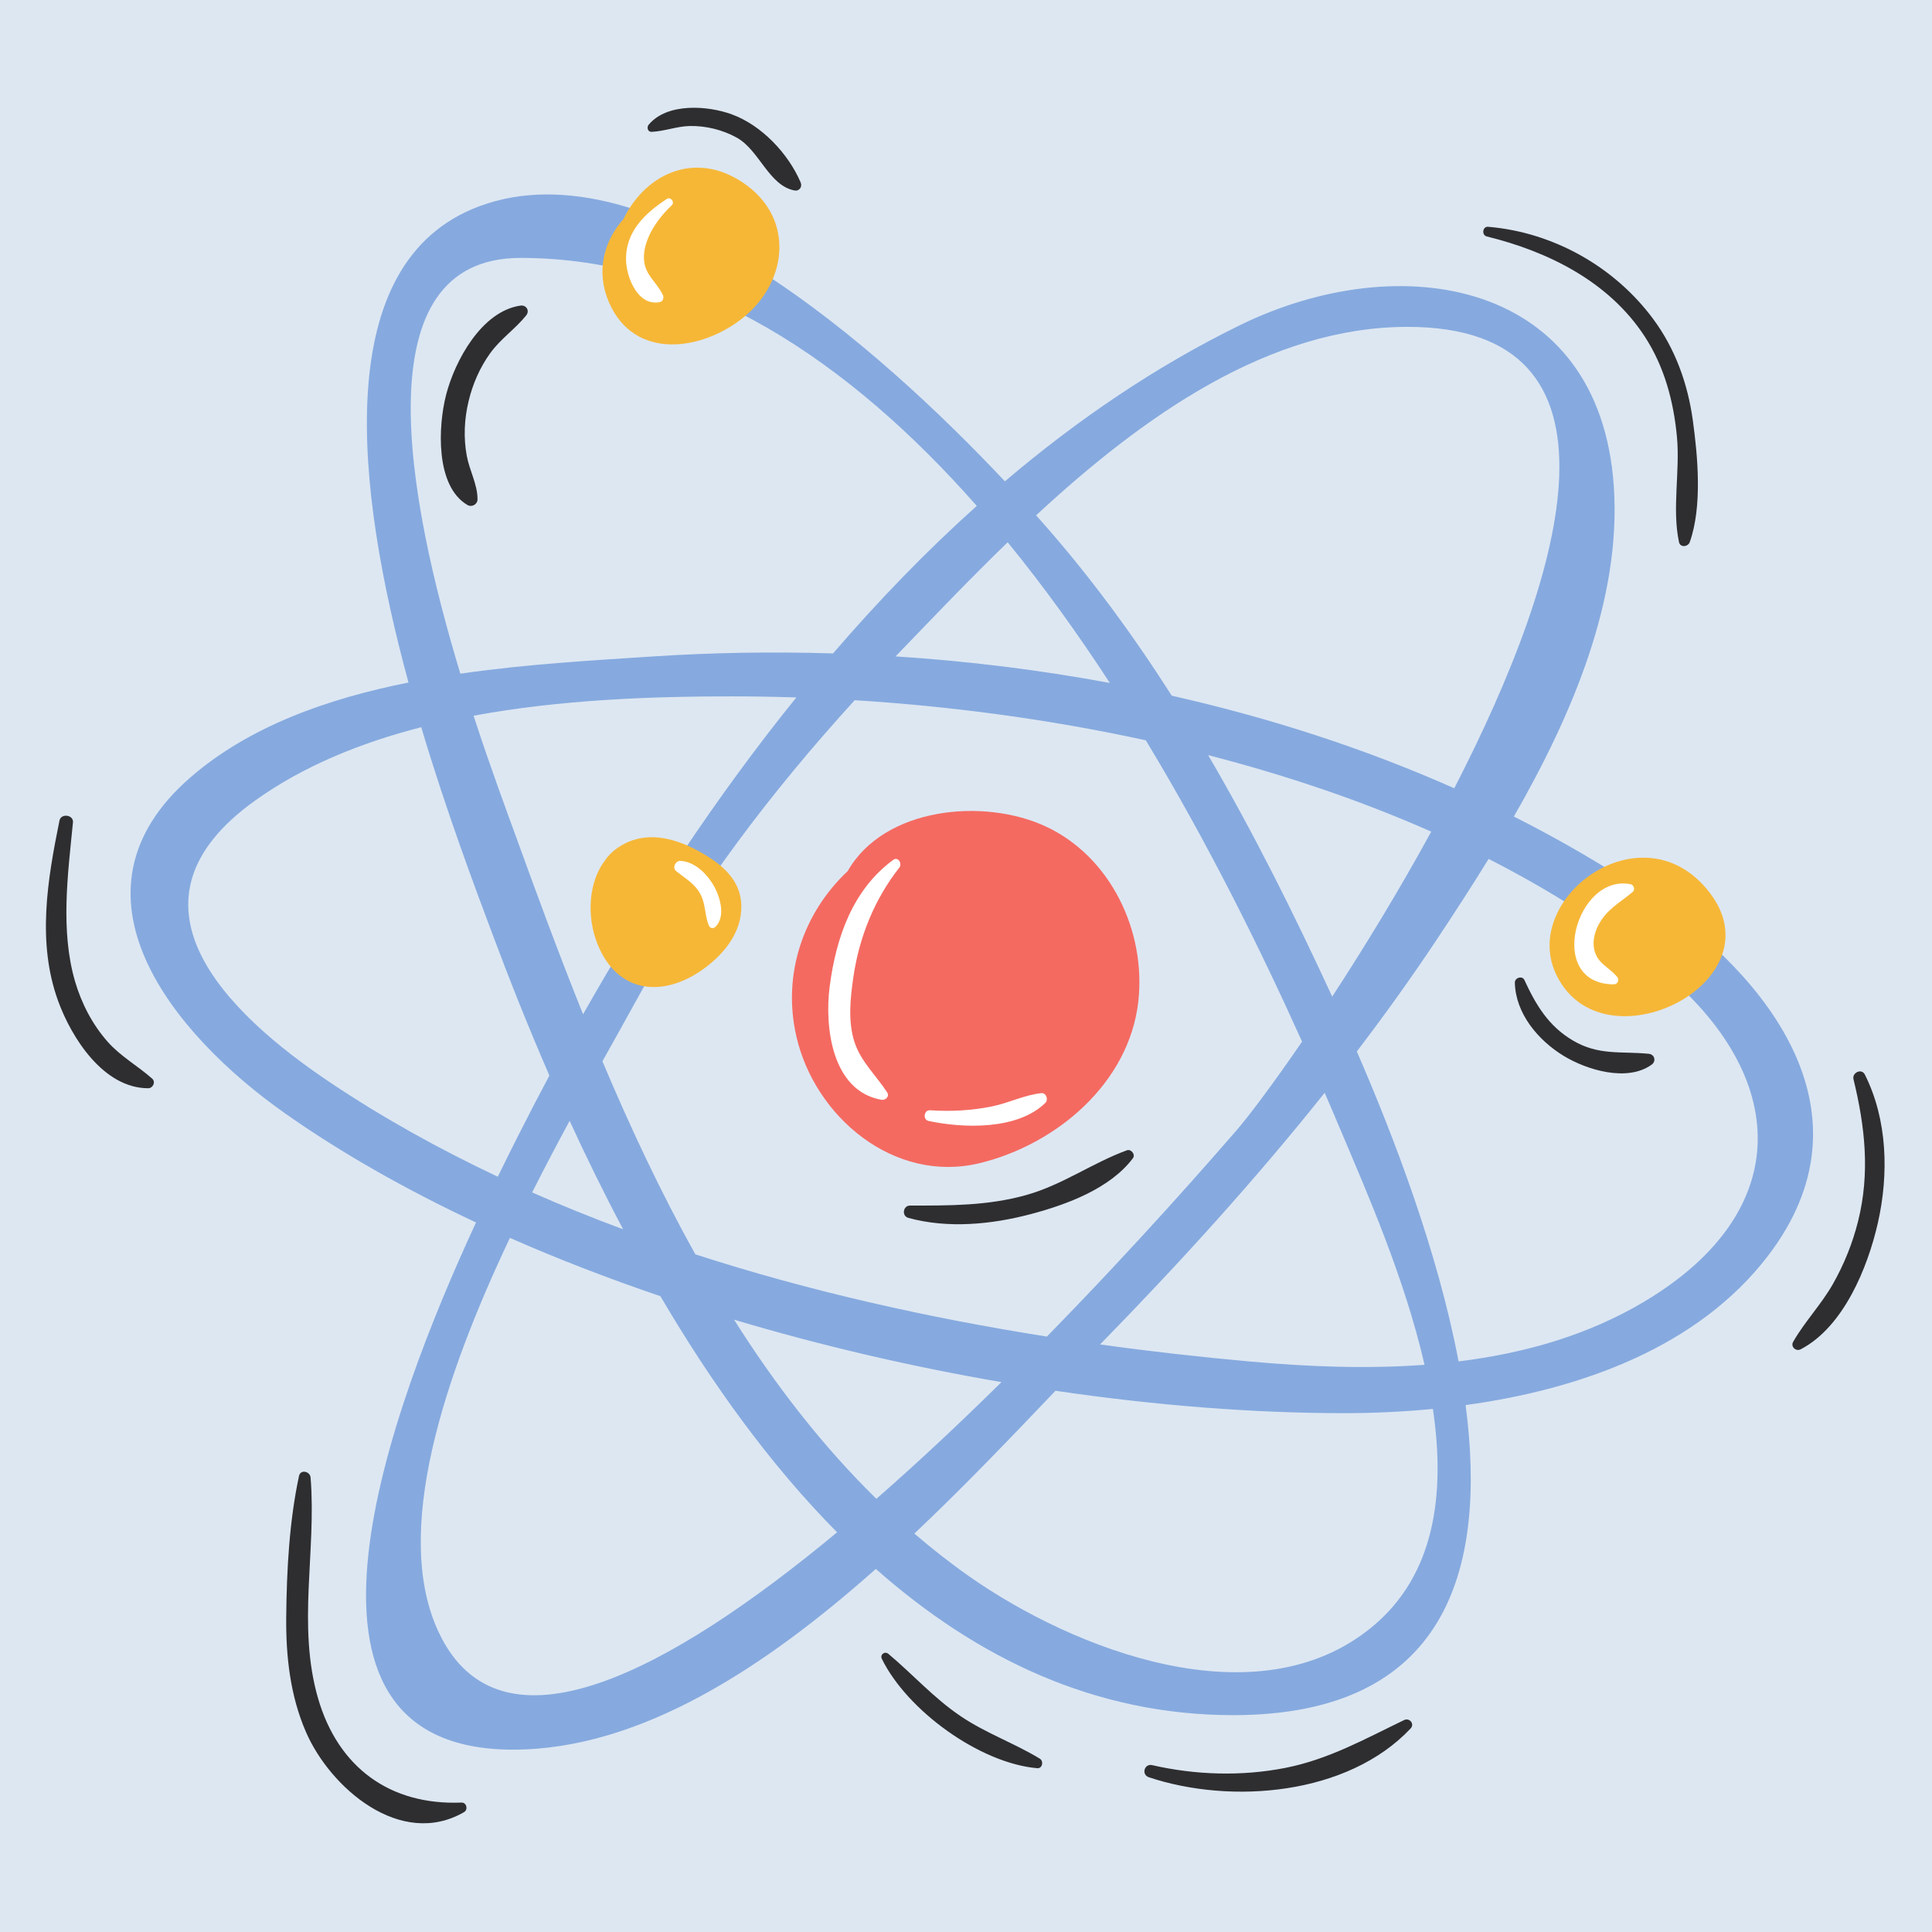 <svg xmlns="http://www.w3.org/2000/svg" xmlns:xlink="http://www.w3.org/1999/xlink" width="500" zoomAndPan="magnify" viewBox="0 0 375 375" height="500" preserveAspectRatio="xMidYMid meet" version="1.0"><defs><clipPath id="1c4fe09834"><path d="M 8.914 20.914 L 365.797 20.914 L 365.797 353.898 L 8.914 353.898 Z M 8.914 20.914 " clip-rule="nonzero"/></clipPath></defs><rect x="-37.5" width="450" fill="#ffffff" y="-37.5" height="450" fill-opacity="1"/><rect x="-37.5" width="450" fill="#ffffff" y="-37.5" height="450" fill-opacity="1"/><rect x="-37.5" width="450" fill="#dde7f2" y="-37.5" height="450" fill-opacity="1"/><path fill="#86aadf" d="M 319.328 252.539 C 308.262 259.18 295.871 262.672 283.109 264.25 C 279.059 242.883 270.539 220.621 263.359 204.09 C 268.891 196.836 274.203 189.422 279.242 181.816 C 282.402 177.043 285.695 171.988 288.941 166.719 C 300.984 172.855 312.246 179.992 322.312 188.246 C 347.227 208.672 348.676 234.922 319.328 252.539 Z M 266.238 315.848 C 243.961 334.137 208.418 320.191 188.164 306 C 184.449 303.398 180.898 300.602 177.477 297.668 C 187.375 288.32 196.586 278.617 204.871 269.945 C 224.395 272.824 243.41 274.293 260.871 274.293 C 266.418 274.293 272.23 274.043 278.125 273.473 C 280.57 289.996 278.551 305.742 266.238 315.848 Z M 85.203 316.926 C 76.043 297.629 86.141 267.383 98.973 240.273 C 108.367 244.41 118.152 248.184 128.184 251.59 C 137.992 268.297 149.367 284.188 162.48 297.418 C 129.961 324.426 97.137 342.074 85.203 316.926 Z M 64.34 210.281 C 43.445 196.34 22.156 174.996 49.469 155.422 C 58.836 148.703 69.961 144.184 81.762 141.152 C 86.707 157.73 92.23 172.34 95.547 181.211 C 98.801 189.922 102.488 199.223 106.637 208.762 C 104.48 212.805 102.387 216.84 100.367 220.855 C 99.352 222.871 98.07 225.43 96.621 228.398 C 85.348 223.082 74.52 217.078 64.34 210.281 Z M 101.02 50.062 C 135.395 50.062 164.98 70.285 189.59 98.191 C 179.746 107.02 170.449 116.652 161.695 126.828 C 149.938 126.465 138.262 126.66 126.805 127.41 C 115.312 128.164 102.301 128.887 89.355 130.762 C 79.082 96.824 70.098 50.062 101.02 50.062 Z M 258.578 193.441 C 251.242 177.547 243.387 161.738 234.5 146.57 C 249.418 150.418 264.023 155.32 277.801 161.422 C 271.449 173.047 264.691 184.082 258.578 193.441 Z M 195.59 105.254 C 202.641 113.883 209.254 123.098 215.422 132.566 C 201.648 129.996 187.719 128.301 173.836 127.406 C 174.164 127.066 174.484 126.723 174.812 126.387 C 181.18 119.785 188.129 112.477 195.59 105.254 Z M 113.172 196.871 C 108.398 185.004 104.051 173.16 99.914 161.738 C 98.312 157.316 95.219 149.039 91.922 138.922 C 108.883 135.777 126.602 135.164 142.137 135.164 C 146.215 135.164 150.367 135.238 154.566 135.375 C 138.906 154.758 125.113 175.781 113.172 196.871 Z M 120.945 238.605 C 114.965 236.391 109.078 234.004 103.289 231.449 C 105.719 226.629 108.176 221.969 110.566 217.555 C 113.773 224.543 117.23 231.605 120.945 238.605 Z M 134.965 243.465 C 128.23 231.383 122.301 218.734 116.93 205.996 C 119.492 201.398 121.824 197.254 123.758 193.715 C 135.25 172.629 149.777 153.621 165.891 135.91 C 184.316 137.059 203.492 139.57 222.402 143.695 C 234.441 163.594 244.566 184.051 252.73 202.18 C 247.004 210.535 242.332 216.727 239.875 219.555 C 235.059 225.086 221.043 241.199 203.195 259.426 C 180.324 255.816 157.207 250.668 134.965 243.465 Z M 142.48 256.148 C 159.547 261.246 177.086 265.301 194.379 268.27 C 186.664 275.883 178.453 283.625 170.105 290.918 C 159.602 280.633 150.5 268.836 142.48 256.148 Z M 260.266 219.477 C 265.195 231.164 272.633 248.004 276.5 264.906 C 265.109 265.75 253.555 265.254 242.504 264.258 C 232.984 263.398 223.293 262.312 213.527 260.957 C 228.762 245.367 243.516 229.184 257.117 212.105 C 258.207 214.625 259.262 217.086 260.266 219.477 Z M 273.199 63.445 C 317.66 63.445 304.242 110.344 282.273 153.004 C 264.785 145.234 246.324 139.293 227.441 135.035 C 219.871 123.184 211.562 111.836 202.227 101.285 C 201.863 100.875 201.488 100.453 201.105 100.027 C 221.91 80.758 246.355 63.445 273.199 63.445 Z M 319.828 173.684 C 311.531 168.078 302.836 163.027 293.84 158.488 C 305.25 138.602 314.711 116.262 313.242 94.449 C 310.543 54.344 271.891 47.848 240.668 63.117 C 224.379 71.086 209.176 81.422 195.051 93.426 C 170.934 67.789 126.102 27.75 93.066 40.023 C 63.871 50.867 69.055 94.879 79.289 132.477 C 63.484 135.625 48.414 140.996 37.051 150.816 C 10.957 173.363 33.578 200.824 55.406 216.16 C 66.496 223.949 78.988 231 92.395 237.281 C 75.961 272.785 50.703 339.605 99.559 339.605 C 124.289 339.605 148.52 323.617 170 304.527 C 189.426 321.707 212.379 332.91 239.348 332.91 C 280.617 332.91 288.699 304.906 284.477 272.727 C 306.871 269.652 329.594 261.5 343.168 243.754 C 364.117 216.367 343.871 189.91 319.828 173.684 " fill-opacity="1" fill-rule="nonzero"/><path fill="#f46a61" d="M 220.941 194.434 C 219.133 210.246 205.051 222.156 190.125 225.773 C 173.602 229.773 158.133 216.836 154.562 201.113 C 151.812 188.992 155.961 177.156 164.535 169.082 C 171.605 156.672 190.914 154.828 202.934 160.395 C 215.613 166.266 222.492 180.832 220.941 194.434 " fill-opacity="1" fill-rule="nonzero"/><g clip-path="url(#1c4fe09834)"><path fill="#2e2e30" d="M 320.02 204.539 C 314.594 204.012 310.297 204.926 305.262 201.941 C 300.562 199.156 298.109 195.051 295.887 190.223 C 295.465 189.305 294.008 189.785 294.031 190.727 C 294.168 196.742 298.57 201.934 303.508 204.945 C 308.008 207.691 315.875 210.066 320.586 206.645 C 321.516 205.969 321.164 204.652 320.02 204.539 Z M 218.723 223.273 C 211.984 225.746 206.203 230 199.16 231.965 C 191.684 234.055 184.309 234 176.633 234 C 175.266 234 174.977 236.023 176.312 236.391 C 184.008 238.508 192.535 237.664 200.168 235.633 C 207.074 233.797 215.473 230.699 219.902 224.805 C 220.438 224.086 219.543 222.977 218.723 223.273 Z M 142.082 22.211 C 137.352 20.469 129.477 19.922 125.902 24.211 C 125.488 24.711 125.719 25.625 126.473 25.59 C 129 25.48 131.371 24.504 133.926 24.457 C 137.047 24.406 140.266 25.199 142.996 26.711 C 147.395 29.145 149.219 36.008 154.191 36.965 C 155.168 37.152 155.773 36.258 155.398 35.391 C 153.004 29.801 147.84 24.328 142.082 22.211 Z M 101.008 59.32 C 93.48 60.414 88.297 70.012 86.59 76.629 C 85.039 82.641 84.445 94.355 90.746 98.027 C 91.594 98.516 92.688 97.891 92.688 96.91 C 92.684 94.016 91.145 91.363 90.609 88.523 C 89.945 84.984 90.117 81.324 90.961 77.832 C 91.762 74.508 93.141 71.34 95.145 68.559 C 97.156 65.766 100 63.867 102.125 61.234 C 102.871 60.309 102.164 59.152 101.008 59.32 Z M 361.961 208.562 C 361.332 207.309 359.449 208.199 359.762 209.488 C 362.012 218.691 362.988 227.691 360.66 237.008 C 359.59 241.301 357.934 245.41 355.75 249.254 C 353.5 253.207 350.309 256.512 348.055 260.434 C 347.5 261.391 348.586 262.383 349.516 261.898 C 357.84 257.555 362.539 246.008 364.496 237.355 C 366.629 227.914 366.375 217.336 361.961 208.562 Z M 320.906 61.949 C 313.367 51.75 301.453 45.066 288.832 44.02 C 287.754 43.93 287.547 45.641 288.578 45.895 C 300.559 48.84 312.289 54.668 319.219 65.281 C 323.059 71.164 324.859 77.918 325.5 84.863 C 326.109 91.504 324.512 98.758 325.891 105.219 C 326.129 106.344 327.652 106.152 327.984 105.219 C 330.418 98.352 329.559 88.695 328.574 81.574 C 327.598 74.488 325.176 67.723 320.906 61.949 Z M 272.535 333.863 C 264.957 337.52 257.848 341.508 249.48 343.148 C 240.973 344.816 232.066 344.539 223.633 342.613 C 222.098 342.262 221.5 344.465 222.984 344.961 C 239.004 350.305 261.594 348.445 273.797 335.5 C 274.637 334.613 273.586 333.355 272.535 333.863 Z M 201.824 341.352 C 196.84 338.328 191.332 336.402 186.465 333.113 C 181.242 329.586 177.219 325.023 172.438 321.016 C 171.734 320.426 170.758 321.148 171.172 321.996 C 176.078 331.992 190.148 342.234 201.32 343.207 C 202.348 343.297 202.617 341.832 201.824 341.352 Z M 89.566 349.875 C 75.715 350.441 65.625 343.066 61.73 329.633 C 57.648 315.535 61.441 301.09 60.285 286.789 C 60.191 285.582 58.328 285.137 58.039 286.484 C 56.148 295.27 55.645 304.828 55.555 313.801 C 55.477 321.445 56.312 329.098 59.379 336.164 C 64.078 347.008 77.742 358.863 90.07 351.734 C 90.902 351.25 90.57 349.836 89.566 349.875 Z M 29.547 209.371 C 30.266 210.012 29.68 211.223 28.781 211.227 C 20.113 211.242 13.887 201.465 11.273 194.266 C 7.148 182.891 9.211 170.777 11.543 159.273 C 11.844 157.805 14.312 158.141 14.164 159.629 C 13.168 169.688 11.691 180.598 14.562 190.473 C 15.809 194.746 17.934 198.852 20.887 202.195 C 23.41 205.055 26.727 206.867 29.547 209.371 " fill-opacity="1" fill-rule="nonzero"/></g><path fill="#f6b737" d="M 136.156 165.512 C 132.098 163.211 127.371 161.559 122.758 163.105 C 120.832 163.75 118.602 165.176 117.422 167.023 C 114.223 171.168 113.863 177.836 115.902 183.055 C 119.797 193.027 128.961 193.785 136.938 187.785 C 140.805 184.871 144.031 180.754 143.891 175.676 C 143.754 170.773 140.105 167.758 136.156 165.512 Z M 331.891 173.324 C 318.266 155.461 292.051 176.438 303.664 191.793 C 314.391 205.98 344.5 189.852 331.891 173.324 Z M 144.352 61.574 C 136.332 68.098 123.172 70.062 118.223 58.73 C 115.605 52.742 117.199 46.797 121 42.535 C 125.484 33.316 135.613 28.988 145.051 36.051 C 154.152 42.867 152.734 54.754 144.352 61.574 " fill-opacity="1" fill-rule="nonzero"/><path fill="#ffffff" d="M 132.051 167.094 C 131.105 167.051 130.445 168.434 131.23 169.074 C 133.055 170.555 134.926 171.512 136.039 173.723 C 137.008 175.648 136.777 177.891 137.66 179.777 C 137.875 180.227 138.516 180.234 138.836 179.926 C 140.863 177.988 139.828 174.316 138.684 172.176 C 137.387 169.77 134.934 167.227 132.051 167.094 Z M 316.906 173.125 C 317.41 172.703 317.145 171.754 316.512 171.629 C 305.895 169.5 299.887 191.039 313.258 191.062 C 314.059 191.062 314.34 190.133 313.871 189.582 C 312.945 188.488 311.773 187.781 310.773 186.773 C 308.848 184.828 309.023 181.992 310.195 179.66 C 311.758 176.547 314.379 175.246 316.906 173.125 Z M 129.422 38.613 C 125.117 41.453 121.316 45.051 121.523 50.648 C 121.648 54.008 123.906 59.52 128.078 58.629 C 128.723 58.492 128.902 57.746 128.648 57.23 C 127.312 54.473 124.867 53.223 124.988 49.699 C 125.113 46.016 127.785 42.281 130.383 39.855 C 131.031 39.25 130.18 38.113 129.422 38.613 Z M 202.105 212.18 C 198.832 212.539 195.816 214.082 192.578 214.746 C 188.598 215.559 184.555 215.777 180.512 215.5 C 179.332 215.422 179.066 217.328 180.23 217.574 C 187.062 219.035 197.469 219.348 202.895 214.082 C 203.535 213.461 203.094 212.074 202.105 212.18 Z M 174.547 168.422 C 169.695 174.582 166.742 181.992 165.625 189.73 C 165.043 193.773 164.574 198.211 165.828 202.176 C 167.039 206.02 170.07 208.738 172.203 212.047 C 172.703 212.816 171.879 213.602 171.109 213.469 C 161.426 211.793 160.016 199.234 161.047 191.422 C 162.289 181.984 165.469 172.719 173.371 166.902 C 174.344 166.188 175.156 167.648 174.547 168.422 " fill-opacity="1" fill-rule="nonzero"/></svg>